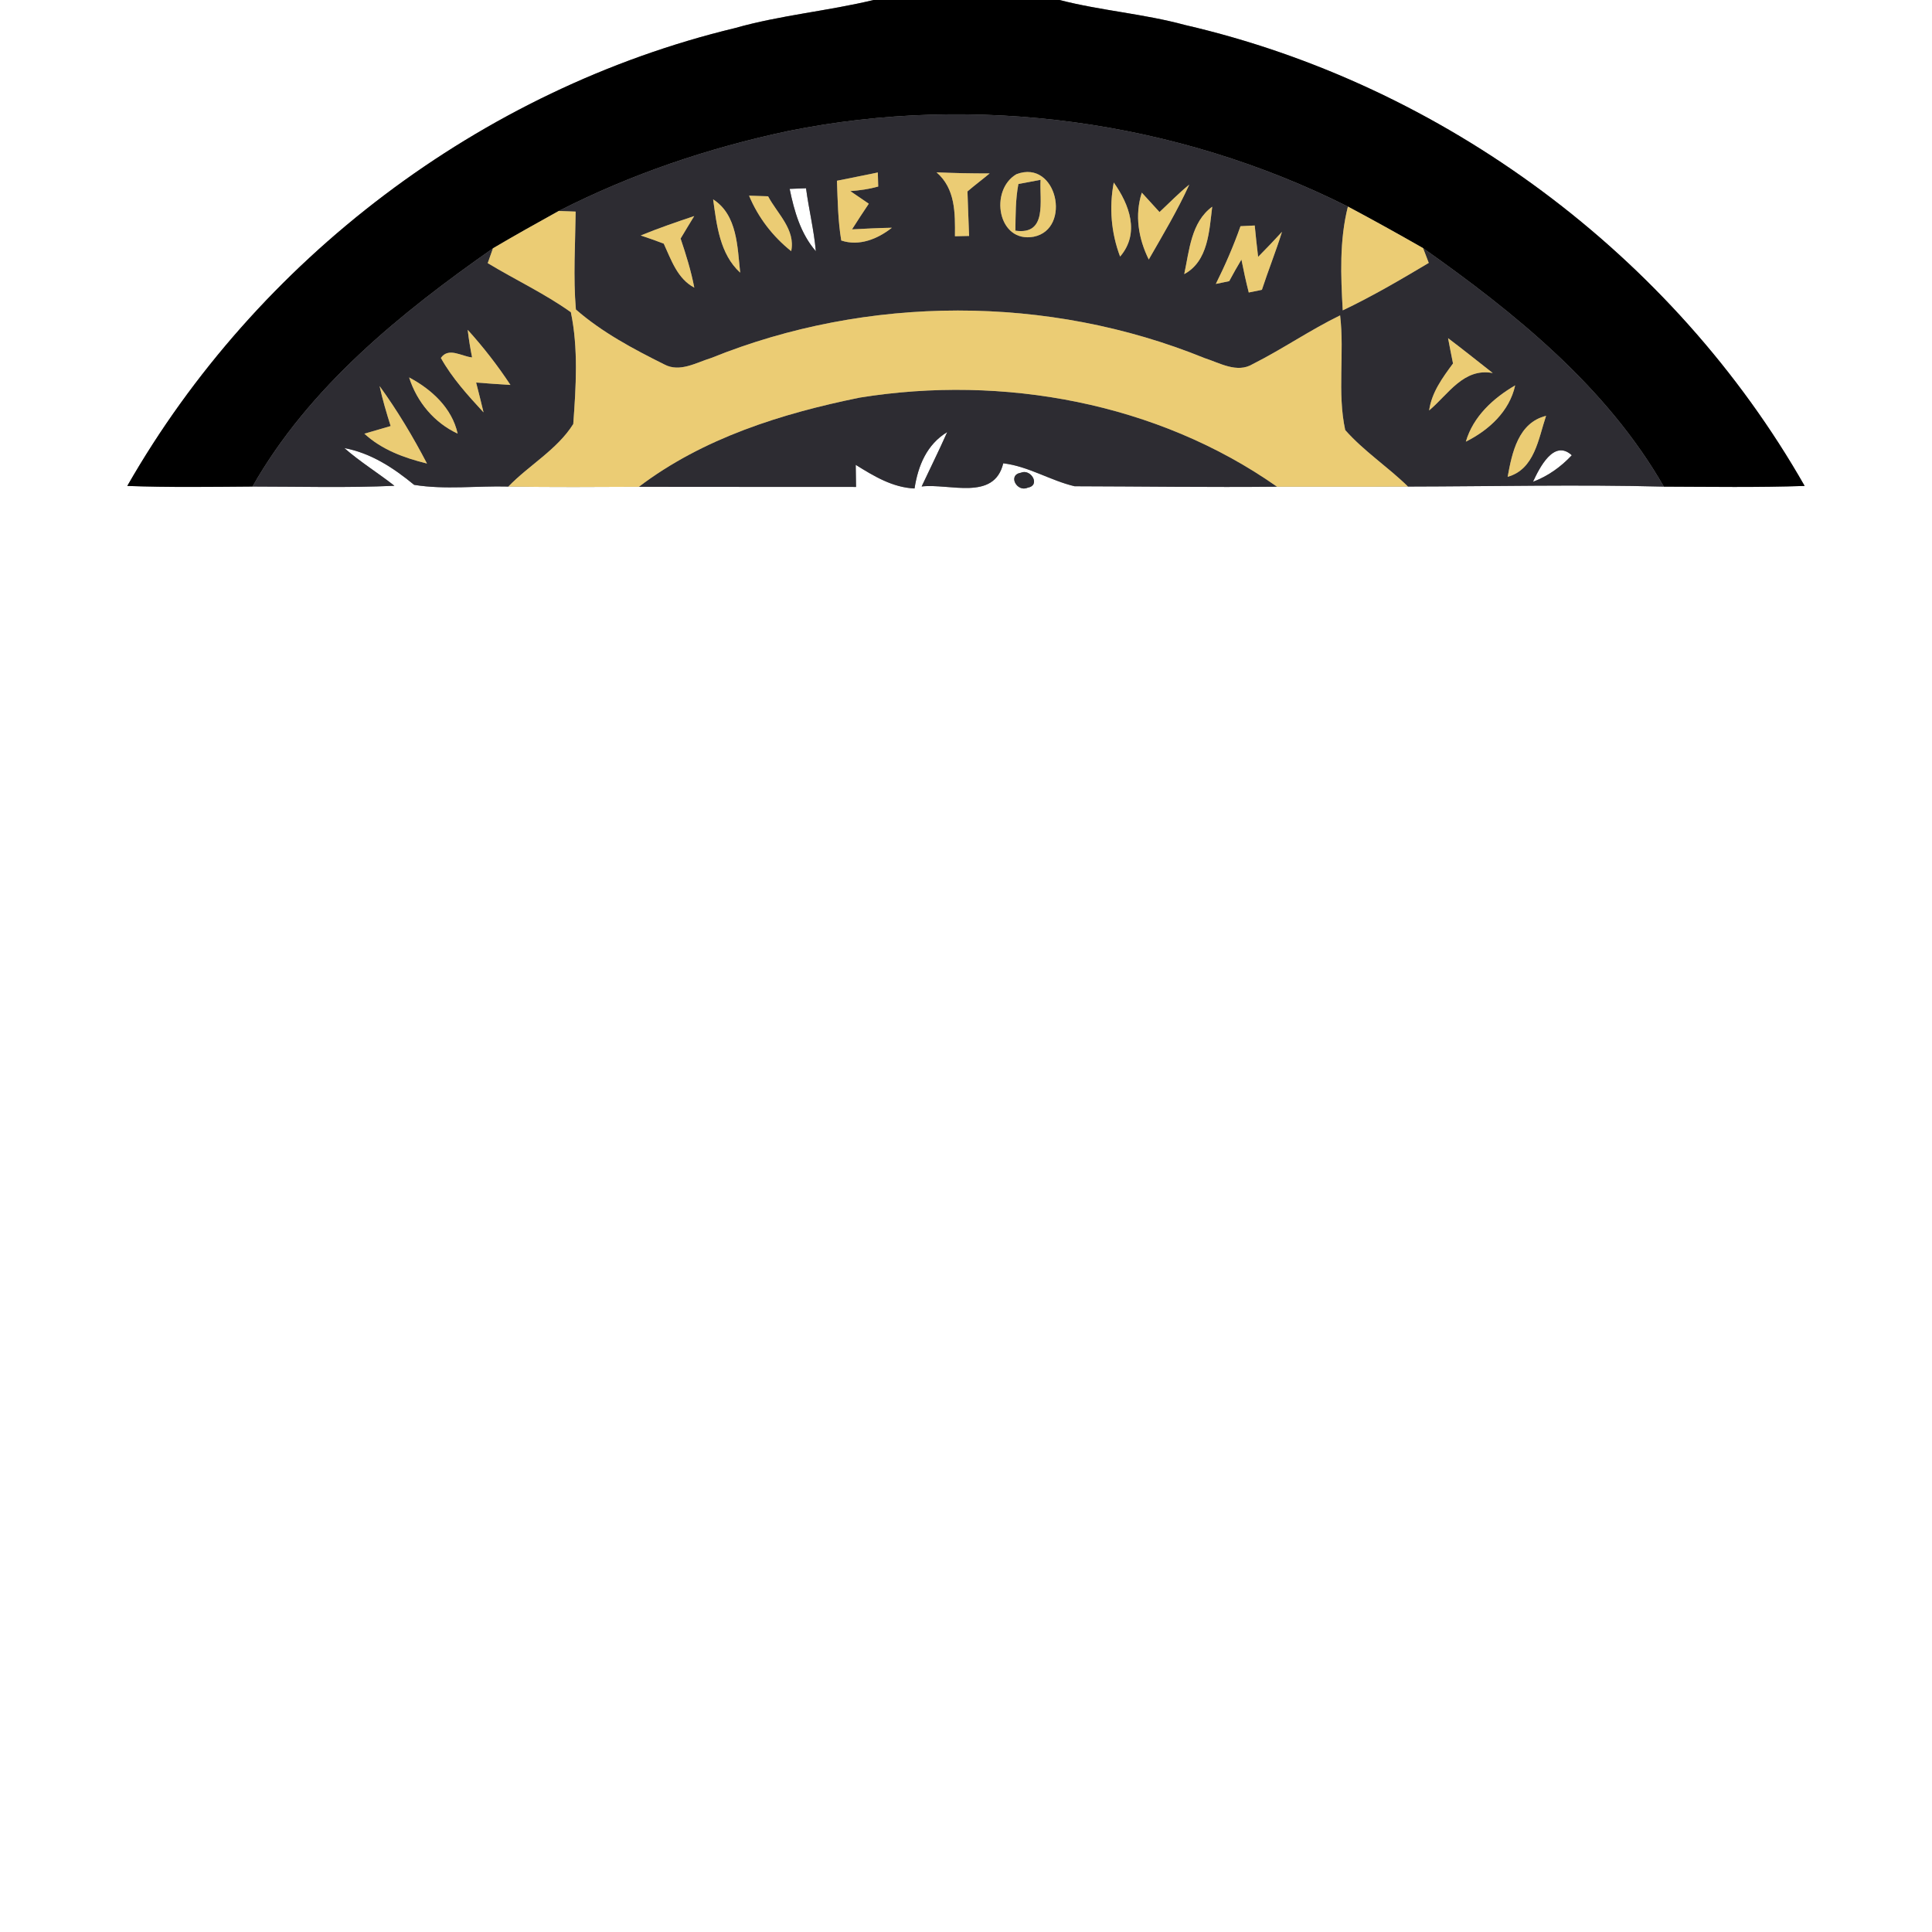 <?xml version="1.0" encoding="UTF-8" ?>
<!DOCTYPE svg PUBLIC "-//W3C//DTD SVG 1.1//EN" "http://www.w3.org/Graphics/SVG/1.1/DTD/svg11.dtd">
<svg width="250pt" height="250pt" viewBox="0 0 250 250" version="1.1" xmlns="http://www.w3.org/2000/svg">
<rect x="0" y="0" width="250" height="250" fill="#808080" stroke="none"/>
<g id="#ffffffff">
<path fill="#ffffff" opacity="1.00" d=" M 0.00 0.00 L 113.04 0.00 C 107.11 1.43 101.00 1.96 95.12 3.63 C 62.25 11.54 33.24 33.56 16.47 62.88 C 21.87 63.08 27.27 63.00 32.67 62.96 C 38.79 62.96 44.92 63.14 51.04 62.86 C 48.91 61.19 46.60 59.77 44.56 57.98 C 48.02 58.63 50.93 60.55 53.59 62.74 C 57.61 63.39 61.72 62.85 65.78 62.96 C 71.41 63.05 77.04 63.02 82.67 62.99 C 92.04 63.02 101.40 62.99 110.77 63.01 C 110.75 62.05 110.74 61.10 110.73 60.15 C 113.08 61.61 115.49 63.08 118.34 63.21 C 118.80 60.25 119.92 57.52 122.57 55.91 C 121.52 58.28 120.36 60.60 119.26 62.95 C 122.85 62.52 128.64 64.88 129.82 59.95 C 133.09 60.34 135.91 62.18 139.05 62.92 C 147.78 62.94 156.52 63.07 165.25 62.98 C 170.90 62.96 176.54 63.00 182.19 62.96 C 193.23 62.94 204.26 62.68 215.30 62.97 C 221.37 62.99 227.45 63.09 233.52 62.88 C 216.53 33.05 186.76 10.95 153.32 3.23 C 147.99 1.78 142.45 1.38 137.10 0.00 L 250.00 0.00 L 250.00 250.00 L 0.00 250.00 L 0.00 0.00 M 132.10 61.17 C 130.34 61.47 131.61 63.73 132.97 63.11 C 134.71 62.81 133.40 60.61 132.10 61.17 Z" />
<path fill="#ffffff" opacity="1.00" d=" M 102.18 24.44 C 102.71 24.42 103.77 24.38 104.30 24.36 C 104.66 27.09 105.33 29.77 105.57 32.51 C 103.60 30.24 102.77 27.32 102.18 24.44 Z" />
<path fill="#ffffff" opacity="1.00" d=" M 198.37 62.34 C 199.19 60.58 201.06 56.77 203.39 58.91 C 201.99 60.41 200.30 61.62 198.37 62.34 Z" />
</g>
<g id="#000000ff">
<path fill="#000000" opacity="1.00" d=" M 113.04 0.00 L 137.10 0.00 C 142.45 1.38 147.99 1.78 153.32 3.23 C 186.76 10.95 216.53 33.05 233.52 62.88 C 227.45 63.09 221.37 62.99 215.30 62.97 C 207.93 50.11 196.09 40.53 184.15 32.11 C 180.93 30.27 177.69 28.47 174.42 26.73 C 152.22 15.59 126.31 12.03 101.95 16.96 C 91.69 19.14 81.65 22.52 72.30 27.30 C 69.45 28.88 66.60 30.47 63.79 32.13 C 51.83 40.51 39.98 50.08 32.67 62.96 C 27.27 63.00 21.87 63.08 16.47 62.88 C 33.24 33.56 62.25 11.54 95.12 3.63 C 101.00 1.96 107.11 1.43 113.04 0.00 Z" />
</g>
<g id="#2d2c32ff">
<path fill="#2d2c32" opacity="1.00" d=" M 101.95 16.96 C 126.31 12.03 152.22 15.59 174.42 26.73 C 173.31 31.12 173.50 35.68 173.75 40.16 C 177.58 38.34 181.24 36.19 184.88 34.02 C 184.70 33.54 184.33 32.59 184.15 32.11 C 196.09 40.53 207.93 50.11 215.30 62.97 C 204.26 62.68 193.23 62.94 182.19 62.96 C 179.59 60.41 176.49 58.39 174.07 55.65 C 173.02 50.81 173.99 45.74 173.41 40.81 C 169.53 42.70 165.96 45.17 162.11 47.11 C 160.08 48.34 157.83 46.96 155.85 46.33 C 135.65 38.11 112.25 38.16 92.04 46.32 C 90.11 46.91 87.96 48.23 85.97 47.16 C 81.95 45.16 77.91 43.01 74.52 40.05 C 74.16 35.84 74.44 31.60 74.49 27.38 C 73.95 27.36 72.85 27.32 72.30 27.30 C 81.65 22.52 91.69 19.14 101.95 16.96 M 108.30 23.39 C 108.40 25.97 108.43 28.57 108.86 31.12 C 111.18 31.90 113.58 30.92 115.41 29.47 C 113.68 29.50 111.97 29.59 110.25 29.68 C 110.96 28.56 111.68 27.46 112.42 26.36 C 111.82 25.95 110.62 25.14 110.03 24.73 C 111.24 24.64 112.46 24.47 113.64 24.14 C 113.63 23.69 113.60 22.78 113.59 22.32 C 111.82 22.67 110.06 23.05 108.30 23.39 M 121.19 22.30 C 123.64 24.42 123.60 27.58 123.57 30.57 C 124.03 30.56 124.94 30.54 125.40 30.53 C 125.32 28.61 125.26 26.69 125.19 24.77 C 126.12 23.97 127.12 23.23 128.06 22.44 C 125.77 22.45 123.48 22.40 121.19 22.30 M 131.53 22.54 C 127.99 24.60 129.09 31.50 133.77 30.63 C 138.72 29.63 136.78 20.55 131.53 22.54 M 102.18 24.44 C 102.77 27.32 103.60 30.24 105.57 32.51 C 105.33 29.77 104.66 27.09 104.30 24.36 C 103.77 24.38 102.71 24.42 102.18 24.44 M 144.12 23.62 C 143.51 26.84 143.78 30.13 144.94 33.20 C 147.54 30.18 146.14 26.46 144.12 23.62 M 150.04 27.44 C 149.28 26.60 148.52 25.76 147.75 24.93 C 146.81 27.85 147.31 30.87 148.65 33.58 C 150.47 30.40 152.37 27.24 153.89 23.89 C 152.53 24.99 151.32 26.25 150.04 27.44 M 96.93 25.32 C 98.11 28.15 99.99 30.59 102.38 32.50 C 102.96 29.70 100.58 27.65 99.39 25.40 C 98.78 25.38 97.55 25.34 96.93 25.32 M 92.28 25.80 C 92.74 29.13 93.15 32.88 95.78 35.28 C 95.41 31.96 95.43 27.82 92.28 25.80 M 153.24 35.47 C 156.36 33.79 156.47 29.85 156.86 26.75 C 154.12 28.75 153.90 32.42 153.24 35.47 M 82.91 30.47 C 83.91 30.80 84.91 31.15 85.89 31.53 C 86.86 33.63 87.65 36.06 89.84 37.22 C 89.43 35.06 88.77 32.95 88.07 30.87 C 88.65 29.89 89.24 28.93 89.83 27.96 C 87.50 28.74 85.18 29.54 82.91 30.47 M 160.52 29.27 C 159.62 31.83 158.54 34.31 157.33 36.74 C 157.76 36.65 158.62 36.47 159.06 36.38 C 159.56 35.44 160.09 34.51 160.64 33.59 C 160.92 35.02 161.23 36.44 161.59 37.85 C 162.01 37.76 162.87 37.59 163.29 37.50 C 164.11 34.99 165.10 32.53 165.89 30.00 C 164.88 31.10 163.85 32.18 162.80 33.24 C 162.64 31.89 162.49 30.54 162.36 29.18 C 161.90 29.20 160.98 29.25 160.52 29.27 M 187.38 43.76 C 187.58 44.85 187.80 45.94 188.02 47.03 C 186.66 48.88 185.26 50.77 184.93 53.11 C 187.42 51.02 189.38 47.57 193.16 48.27 C 191.23 46.76 189.33 45.23 187.38 43.76 M 189.68 57.15 C 192.65 55.67 195.33 53.23 196.06 49.87 C 193.22 51.53 190.63 53.89 189.68 57.15 M 195.09 61.70 C 198.59 60.72 199.06 56.78 200.06 53.81 C 196.46 54.70 195.66 58.57 195.09 61.70 M 198.37 62.34 C 200.30 61.62 201.99 60.41 203.39 58.91 C 201.06 56.77 199.19 60.58 198.37 62.34 Z" />
<path fill="#2d2c32" opacity="1.00" d=" M 131.78 23.81 C 132.50 23.68 133.93 23.40 134.65 23.27 C 134.49 25.93 135.58 30.45 131.39 29.85 C 131.42 27.83 131.40 25.80 131.78 23.81 Z" />
<path fill="#2d2c32" opacity="1.00" d=" M 32.67 62.96 C 39.98 50.08 51.83 40.51 63.79 32.13 C 63.62 32.61 63.28 33.57 63.11 34.05 C 66.67 36.20 70.47 37.98 73.87 40.40 C 74.85 45.10 74.53 50.09 74.18 54.87 C 72.09 58.19 68.48 60.17 65.78 62.96 C 61.72 62.85 57.61 63.39 53.59 62.74 C 50.93 60.55 48.02 58.63 44.56 57.98 C 46.60 59.77 48.91 61.19 51.04 62.86 C 44.92 63.14 38.79 62.96 32.67 62.96 M 60.52 42.68 C 60.66 43.88 60.85 45.07 61.09 46.25 C 59.75 46.13 58.05 44.88 57.05 46.32 C 58.51 48.93 60.55 51.17 62.57 53.36 C 62.26 52.07 61.94 50.78 61.61 49.50 C 63.09 49.62 64.57 49.72 66.05 49.81 C 64.39 47.29 62.54 44.91 60.52 42.68 M 52.94 48.84 C 53.95 52.02 56.19 54.70 59.22 56.11 C 58.48 52.78 55.84 50.38 52.94 48.84 M 49.12 49.96 C 49.50 51.71 50.01 53.42 50.55 55.13 C 49.70 55.38 48.00 55.87 47.15 56.12 C 49.41 58.20 52.32 59.26 55.25 59.98 C 53.44 56.51 51.42 53.13 49.12 49.96 Z" />
<path fill="#2d2c32" opacity="1.00" d=" M 111.25 51.45 C 129.78 48.46 149.77 52.10 165.25 62.98 C 156.52 63.07 147.78 62.94 139.05 62.92 C 135.91 62.18 133.09 60.34 129.82 59.95 C 128.64 64.88 122.85 62.52 119.26 62.95 C 120.36 60.60 121.52 58.28 122.57 55.91 C 119.92 57.52 118.80 60.25 118.34 63.21 C 115.49 63.08 113.08 61.61 110.73 60.15 C 110.74 61.10 110.75 62.05 110.77 63.01 C 101.40 62.99 92.04 63.02 82.67 62.99 C 90.97 56.69 101.16 53.50 111.25 51.45 Z" />
<path fill="#2d2c32" opacity="1.00" d=" M 132.10 61.17 C 133.40 60.61 134.71 62.81 132.97 63.11 C 131.61 63.73 130.34 61.47 132.10 61.17 Z" />
</g>
<g id="#ebcc74ff">
<path fill="#ebcc74" opacity="1.00" d=" M 108.30 23.39 C 110.06 23.05 111.82 22.67 113.59 22.32 C 113.60 22.78 113.63 23.69 113.64 24.14 C 112.46 24.47 111.24 24.64 110.03 24.73 C 110.62 25.14 111.82 25.95 112.42 26.36 C 111.68 27.46 110.96 28.56 110.25 29.68 C 111.97 29.59 113.68 29.50 115.41 29.47 C 113.58 30.92 111.18 31.90 108.86 31.12 C 108.43 28.57 108.40 25.97 108.30 23.39 Z" />
<path fill="#ebcc74" opacity="1.00" d=" M 121.19 22.30 C 123.48 22.40 125.77 22.45 128.06 22.44 C 127.12 23.23 126.12 23.97 125.19 24.77 C 125.26 26.69 125.32 28.61 125.40 30.53 C 124.94 30.54 124.03 30.56 123.57 30.57 C 123.60 27.58 123.64 24.42 121.19 22.30 Z" />
<path fill="#ebcc74" opacity="1.00" d=" M 131.53 22.54 C 136.78 20.55 138.72 29.63 133.77 30.63 C 129.09 31.50 127.99 24.60 131.53 22.54 M 131.78 23.81 C 131.40 25.80 131.42 27.83 131.39 29.85 C 135.58 30.45 134.49 25.93 134.65 23.27 C 133.93 23.40 132.50 23.68 131.78 23.81 Z" />
<path fill="#ebcc74" opacity="1.00" d=" M 144.12 23.62 C 146.14 26.46 147.54 30.18 144.94 33.20 C 143.78 30.13 143.51 26.84 144.12 23.62 Z" />
<path fill="#ebcc74" opacity="1.00" d=" M 150.04 27.44 C 151.32 26.25 152.53 24.99 153.89 23.89 C 152.37 27.24 150.47 30.40 148.65 33.58 C 147.31 30.87 146.81 27.85 147.75 24.93 C 148.52 25.76 149.28 26.60 150.04 27.44 Z" />
<path fill="#ebcc74" opacity="1.00" d=" M 96.93 25.32 C 97.55 25.34 98.78 25.38 99.39 25.40 C 100.58 27.65 102.96 29.70 102.38 32.50 C 99.99 30.59 98.11 28.15 96.93 25.32 Z" />
<path fill="#ebcc74" opacity="1.00" d=" M 92.28 25.80 C 95.43 27.82 95.41 31.96 95.78 35.28 C 93.15 32.88 92.74 29.13 92.28 25.80 Z" />
<path fill="#ebcc74" opacity="1.00" d=" M 72.30 27.30 C 72.85 27.32 73.95 27.36 74.49 27.38 C 74.44 31.60 74.16 35.84 74.52 40.05 C 77.91 43.01 81.95 45.16 85.97 47.16 C 87.96 48.23 90.11 46.91 92.04 46.32 C 112.25 38.16 135.65 38.11 155.85 46.33 C 157.83 46.96 160.08 48.34 162.11 47.11 C 165.96 45.17 169.53 42.70 173.41 40.81 C 173.99 45.74 173.02 50.81 174.07 55.65 C 176.49 58.39 179.59 60.41 182.19 62.96 C 176.54 63.00 170.90 62.96 165.25 62.98 C 149.77 52.10 129.78 48.46 111.25 51.45 C 101.16 53.50 90.97 56.69 82.67 62.99 C 77.04 63.02 71.41 63.05 65.78 62.96 C 68.48 60.17 72.09 58.19 74.18 54.87 C 74.53 50.09 74.85 45.10 73.87 40.40 C 70.47 37.98 66.67 36.20 63.11 34.05 C 63.28 33.57 63.62 32.61 63.79 32.13 C 66.60 30.47 69.45 28.88 72.30 27.30 Z" />
<path fill="#ebcc74" opacity="1.00" d=" M 153.24 35.47 C 153.90 32.42 154.12 28.75 156.86 26.75 C 156.47 29.85 156.36 33.79 153.24 35.47 Z" />
<path fill="#ebcc74" opacity="1.00" d=" M 173.75 40.16 C 173.50 35.68 173.31 31.12 174.42 26.73 C 177.69 28.47 180.93 30.27 184.15 32.11 C 184.33 32.59 184.70 33.54 184.88 34.02 C 181.24 36.19 177.58 38.34 173.75 40.16 Z" />
<path fill="#ebcc74" opacity="1.00" d=" M 82.91 30.47 C 85.18 29.54 87.50 28.74 89.83 27.96 C 89.24 28.93 88.65 29.89 88.07 30.87 C 88.77 32.95 89.43 35.06 89.84 37.22 C 87.65 36.06 86.86 33.63 85.89 31.53 C 84.91 31.15 83.91 30.80 82.91 30.47 Z" />
<path fill="#ebcc74" opacity="1.00" d=" M 160.52 29.27 C 160.98 29.25 161.90 29.20 162.36 29.18 C 162.49 30.54 162.64 31.89 162.80 33.24 C 163.85 32.18 164.88 31.10 165.89 30.00 C 165.10 32.53 164.11 34.99 163.29 37.50 C 162.87 37.59 162.01 37.76 161.59 37.85 C 161.23 36.44 160.92 35.02 160.64 33.59 C 160.09 34.51 159.56 35.44 159.06 36.38 C 158.62 36.47 157.76 36.65 157.33 36.74 C 158.54 34.31 159.62 31.83 160.52 29.27 Z" />
<path fill="#ebcc74" opacity="1.00" d=" M 60.52 42.68 C 62.54 44.91 64.39 47.29 66.05 49.81 C 64.57 49.72 63.09 49.62 61.61 49.50 C 61.94 50.78 62.26 52.07 62.57 53.36 C 60.55 51.17 58.51 48.93 57.05 46.32 C 58.05 44.88 59.75 46.13 61.09 46.25 C 60.85 45.07 60.66 43.88 60.52 42.68 Z" />
<path fill="#ebcc74" opacity="1.00" d=" M 187.38 43.76 C 189.33 45.23 191.23 46.76 193.16 48.27 C 189.38 47.57 187.42 51.02 184.93 53.11 C 185.26 50.77 186.66 48.88 188.02 47.03 C 187.80 45.94 187.58 44.85 187.38 43.76 Z" />
<path fill="#ebcc74" opacity="1.00" d=" M 52.94 48.84 C 55.84 50.38 58.48 52.78 59.22 56.11 C 56.19 54.70 53.95 52.02 52.94 48.84 Z" />
<path fill="#ebcc74" opacity="1.00" d=" M 49.12 49.96 C 51.42 53.13 53.44 56.51 55.25 59.98 C 52.32 59.26 49.41 58.20 47.15 56.12 C 48.00 55.87 49.70 55.38 50.55 55.13 C 50.01 53.42 49.50 51.71 49.12 49.96 Z" />
<path fill="#ebcc74" opacity="1.00" d=" M 189.68 57.15 C 190.63 53.89 193.22 51.53 196.06 49.87 C 195.33 53.23 192.65 55.67 189.68 57.15 Z" />
<path fill="#ebcc74" opacity="1.00" d=" M 195.09 61.70 C 195.66 58.57 196.46 54.70 200.06 53.81 C 199.06 56.78 198.59 60.72 195.09 61.70 Z" />
</g>
</svg>
